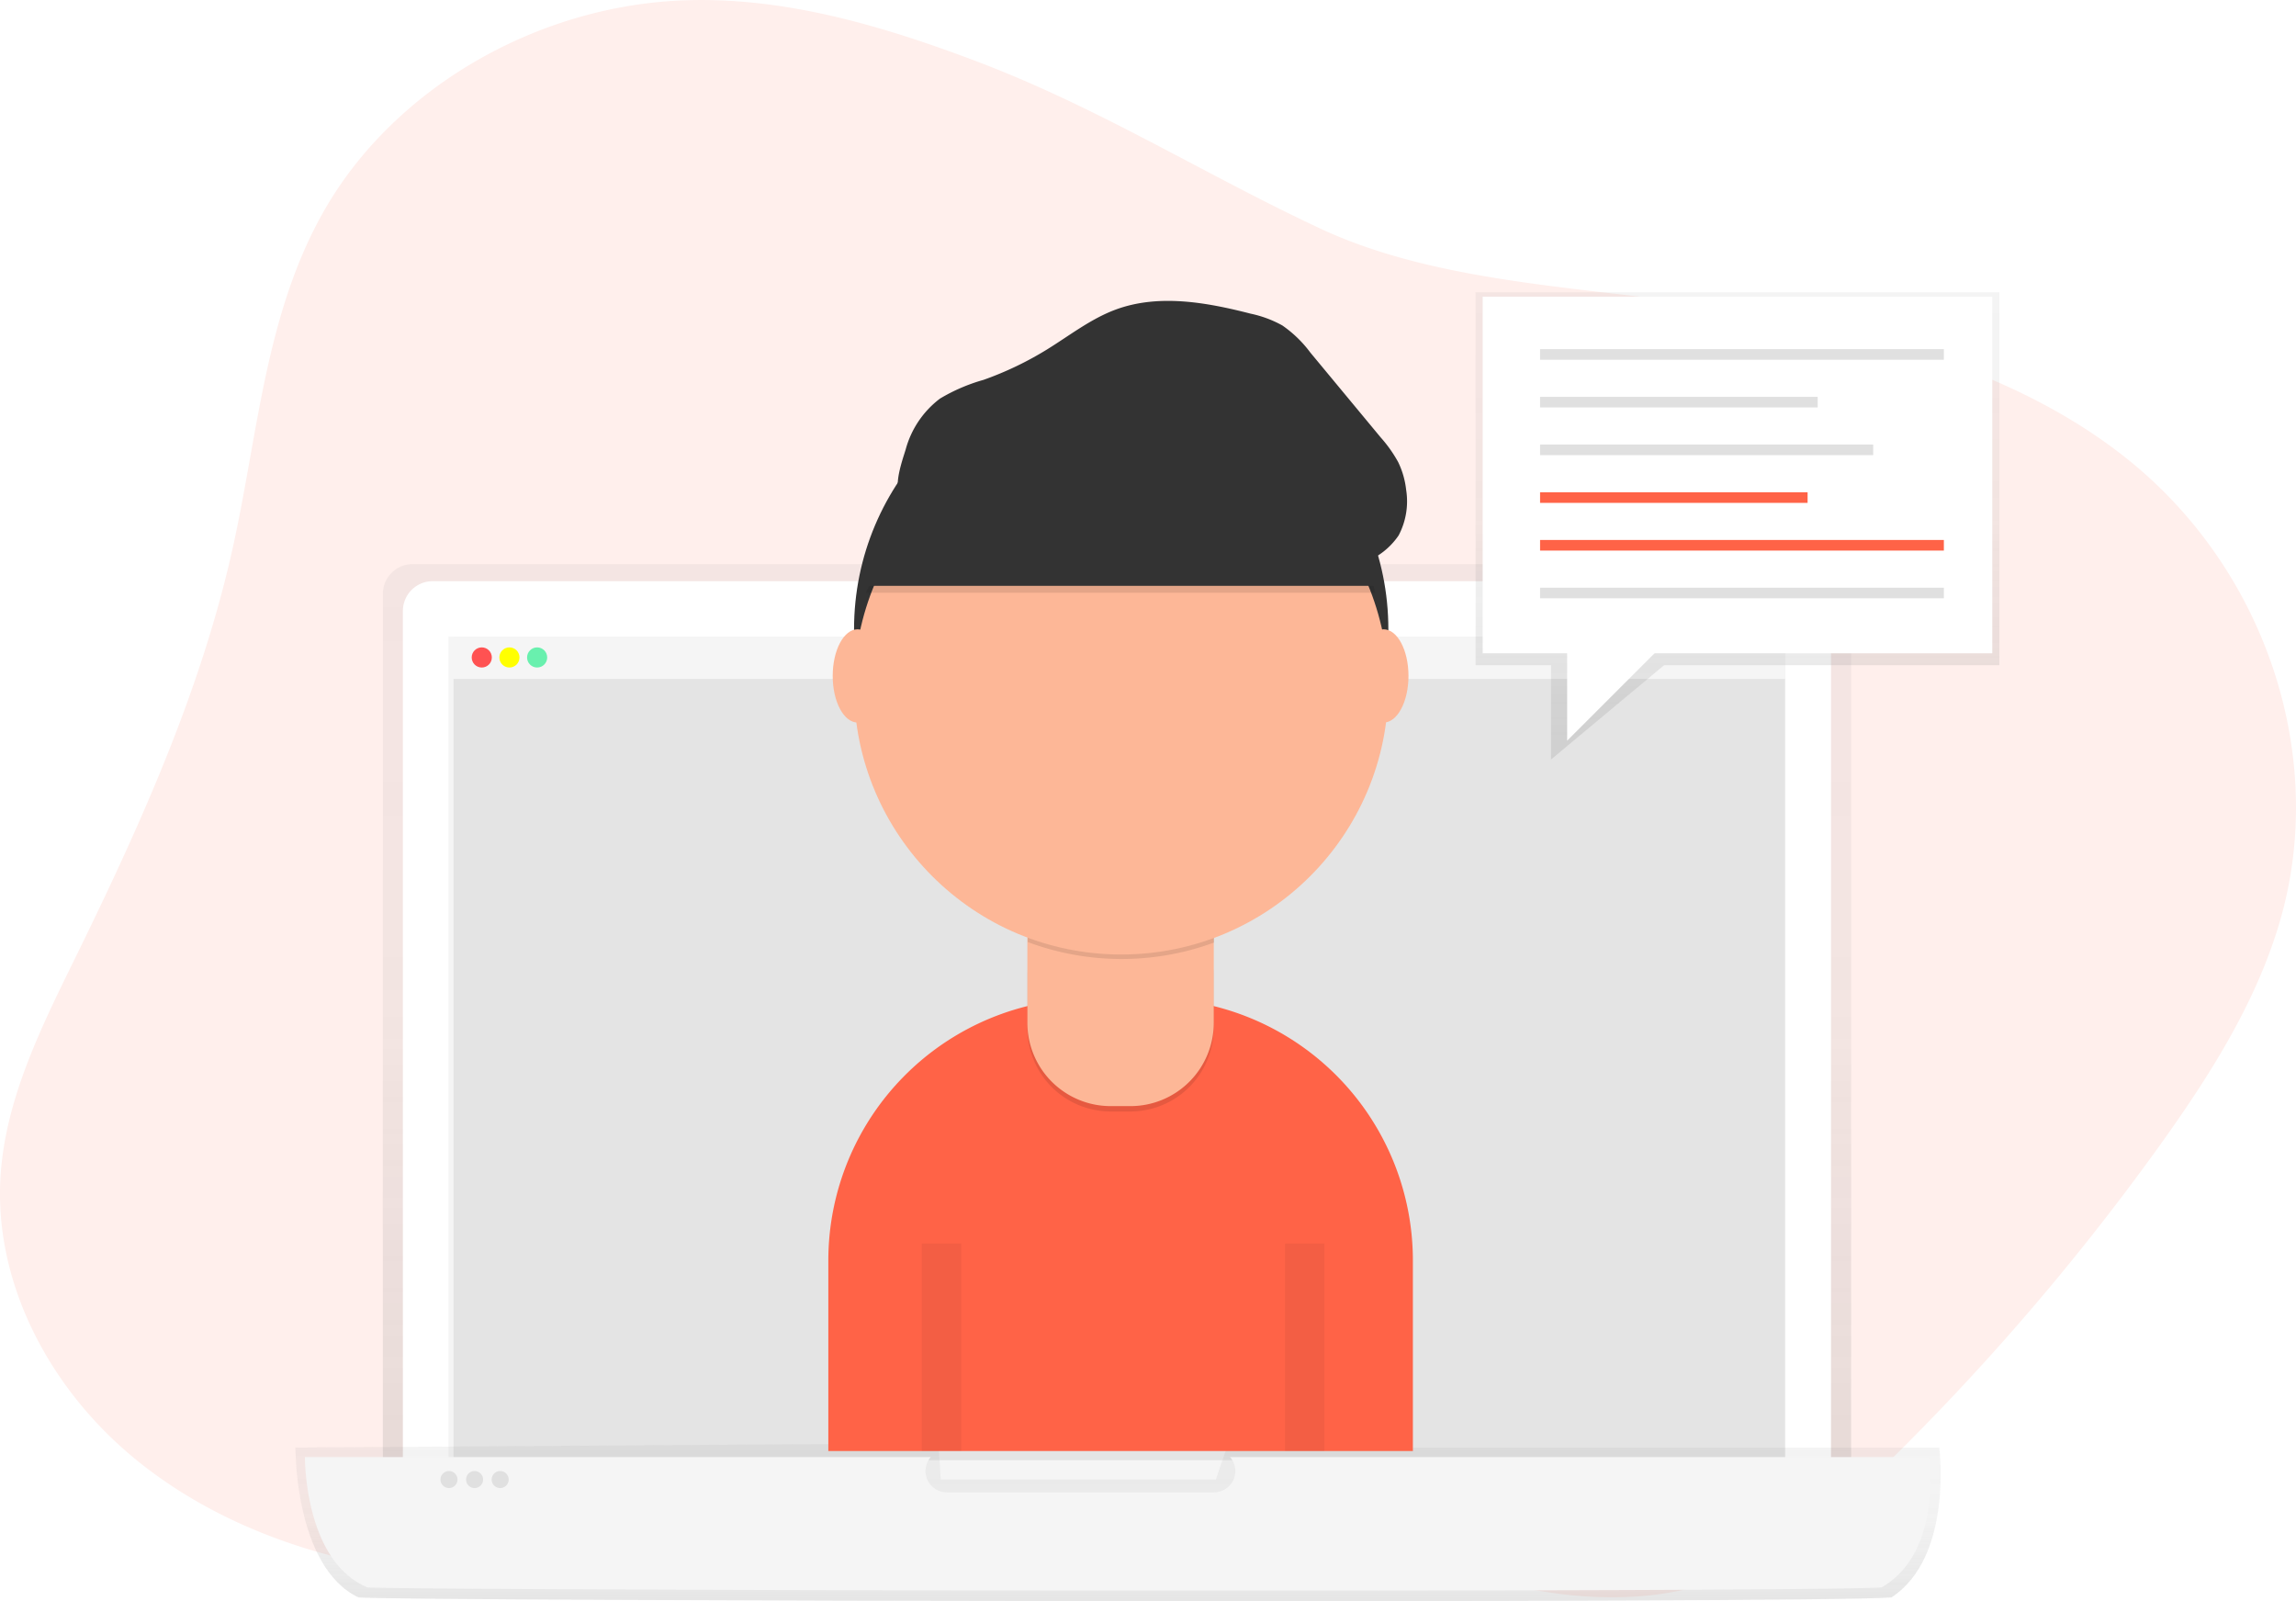 <svg xmlns="http://www.w3.org/2000/svg" xmlns:xlink="http://www.w3.org/1999/xlink" width="233.118" height="162.55" viewBox="0 0 233.118 162.55">
  <defs>
    <linearGradient id="linear-gradient" x1="0.5" y1="1" x2="0.5" gradientUnits="objectBoundingBox">
      <stop offset="0" stop-color="gray" stop-opacity="0.251"/>
      <stop offset="0.54" stop-color="gray" stop-opacity="0.122"/>
      <stop offset="1" stop-color="gray" stop-opacity="0.102"/>
    </linearGradient>
    <linearGradient id="linear-gradient-2" y2="0" xlink:href="#linear-gradient"/>
  </defs>
  <g id="Group_418" data-name="Group 418" transform="translate(-920.85 -682.543)">
    <g id="Group_417" data-name="Group 417">
      <path id="Path_1906" data-name="Path 1906" d="M148.042,65.9c-9.476-3.583-19.49-6.576-29.712-6.2C103.3,60.25,88.872,68.658,81.806,81c-5.995,10.46-6.735,22.72-9.317,34.328-3.178,14.3-9.276,27.893-15.787,41.184-3.5,7.14-7.186,14.434-7.76,22.26-.8,10.866,4.789,21.694,13.546,28.921s20.388,11.041,32.062,11.873c6.212.443,12.7.032,18.221-2.657,5.838-2.845,10.093-7.987,15.955-10.791,5.432-2.6,11.785-2.963,17.883-2.625a85.292,85.292,0,0,1,23.347,4.618c8.523,2.976,16.449,7.288,24.943,10.306s18.006,4.7,26.7,2.185c8.171-2.366,14.622-8.113,20.438-13.932A247.31,247.31,0,0,0,268.1,176.019c5.249-7.313,10.134-15.028,12.454-23.551,4.438-16.3-1.669-34.681-15.213-45.81-11.222-9.22-26.282-13.222-41.024-15.65-13.443-2.215-28.987-2.352-41.362-8.123C171.155,77.373,160.417,70.58,148.042,65.9Z" transform="translate(871.982 622.877)" fill="#ffefec"/>
      <g id="undraw_active_support_6rwo" transform="translate(950.847 712.215)">
        <g id="Group_376" data-name="Group 376" transform="translate(8.873 27.592)" opacity="0.8">
          <path id="Path_1907" data-name="Path 1907" d="M345.6,344.9H196.52V249.343a3.027,3.027,0,0,1,3.041-3.013h143a3.027,3.027,0,0,1,3.041,3.013Z" transform="translate(-196.52 -246.33)" fill="url(#linear-gradient)"/>
        </g>
        <path id="Path_1908" data-name="Path 1908" d="M60.274,153.77H199.2a3.028,3.028,0,0,1,3.042,3.013V250.6H57.24V156.785A3.028,3.028,0,0,1,60.274,153.77Z" transform="translate(-46.332 -124.442)" fill="#fff"/>
        <rect id="Rectangle_607" data-name="Rectangle 607" width="135.755" height="88.163" transform="translate(15.533 34.962)" fill="#f5f5f5"/>
        <rect id="Rectangle_608" data-name="Rectangle 608" width="135.185" height="79.319" transform="translate(16.048 39.242)" fill="#e0e0e0" opacity="0.8"/>
        <rect id="Rectangle_609" data-name="Rectangle 609" width="135.185" height="4.215" transform="translate(16.048 35.027)" fill="#f5f5f5"/>
        <circle id="Ellipse_412" data-name="Ellipse 412" cx="1.022" cy="1.022" r="1.022" transform="translate(17.896 36.049)" fill="#ff5252"/>
        <circle id="Ellipse_413" data-name="Ellipse 413" cx="1.022" cy="1.022" r="1.022" transform="translate(20.705 36.049)" fill="#ff0"/>
        <circle id="Ellipse_414" data-name="Ellipse 414" cx="1.022" cy="1.022" r="1.022" transform="translate(23.517 36.049)" fill="#69f0ae"/>
        <g id="Group_377" data-name="Group 377" transform="translate(0 116.845)" opacity="0.8">
          <path id="Path_1909" data-name="Path 1909" d="M312.042,729.941c-8.291.624-150.667.381-155.641,0-6.522-3.118-6.4-15.218-6.4-15.218l65.295-.433.219,3.683h27.941l1.092-3.242H316.9S318.343,725.823,312.042,729.941Z" transform="translate(-149.999 -714.29)" fill="url(#linear-gradient-2)"/>
        </g>
        <path id="Path_1910" data-name="Path 1910" d="M319.949,721.67H248.995a2.147,2.147,0,0,1,.332,2.315,2.18,2.18,0,0,1-1.986,1.26h-27.09a2.18,2.18,0,0,1-1.986-1.26,2.147,2.147,0,0,1,.332-2.315H155.059s-.11,10.507,6.334,13.223c4.913.324,145.563.542,153.752,0C321.378,731.309,319.949,721.67,319.949,721.67Z" transform="translate(-154.094 -603.418)" fill="#f5f5f5"/>
        <circle id="Ellipse_415" data-name="Ellipse 415" cx="0.866" cy="0.866" r="0.866" transform="translate(14.722 119.662)" fill="#e0e0e0"/>
        <circle id="Ellipse_416" data-name="Ellipse 416" cx="0.866" cy="0.866" r="0.866" transform="translate(17.322 119.662)" fill="#e0e0e0"/>
        <circle id="Ellipse_417" data-name="Ellipse 417" cx="0.866" cy="0.866" r="0.866" transform="translate(19.92 119.662)" fill="#e0e0e0"/>
        <path id="Path_1911" data-name="Path 1911" d="M306.986,375.85h6.139a26.606,26.606,0,0,1,26.606,26.606V421.8H280.38V402.456a26.606,26.606,0,0,1,26.606-26.606Z" transform="translate(-226.275 -304.165)" fill="tomato"/>
        <circle id="Ellipse_418" data-name="Ellipse 418" cx="27.125" cy="27.125" r="27.125" transform="translate(56.716 7.089)" fill="#333"/>
        <path id="Path_1912" data-name="Path 1912" d="M391.839,334.43h7.845a5.531,5.531,0,0,1,5.531,5.531v5.39a8.457,8.457,0,0,1-8.457,8.457h-2a8.457,8.457,0,0,1-8.457-8.457v-5.382a5.531,5.531,0,0,1,5.531-5.531Z" transform="translate(-311.985 -270.645)" opacity="0.1"/>
        <path id="Path_1913" data-name="Path 1913" d="M386.3,331.53h18.924v10.929a8.457,8.457,0,0,1-8.457,8.457h-2.01a8.457,8.457,0,0,1-8.457-8.457V331.53Z" transform="translate(-311.985 -268.298)" fill="#fdb797"/>
        <path id="Path_1914" data-name="Path 1914" d="M536.43,437.862a27.236,27.236,0,0,0,18.924.051V435.59H536.43Z" transform="translate(-462.08 -371.901)" opacity="0.1"/>
        <circle id="Ellipse_419" data-name="Ellipse 419" cx="27.125" cy="27.125" r="27.125" transform="translate(56.716 12.977)" fill="#fdb797"/>
        <path id="Path_1915" data-name="Path 1915" d="M450.26,178.309h51.725s-4.415-20.886-23.971-19.565S450.26,178.309,450.26,178.309Z" transform="translate(-392.352 -147.808)" opacity="0.1"/>
        <path id="Path_1916" data-name="Path 1916" d="M450.26,174.666h51.725s-4.415-20.886-23.971-19.555S450.26,174.666,450.26,174.666Z" transform="translate(-392.352 -144.867)" fill="#333"/>
        <ellipse id="Ellipse_420" data-name="Ellipse 420" cx="2.523" cy="4.732" rx="2.523" ry="4.732" transform="translate(54.549 34.214)" fill="#fdb797"/>
        <ellipse id="Ellipse_421" data-name="Ellipse 421" cx="2.523" cy="4.732" rx="2.523" ry="4.732" transform="translate(107.963 34.214)" fill="#fdb797"/>
        <path id="Path_1917" data-name="Path 1917" d="M467.882,121.351a9.61,9.61,0,0,1,3.486-5.169,18.194,18.194,0,0,1,4.419-1.9,33.773,33.773,0,0,0,6.424-3.073c2.3-1.417,4.461-3.124,6.994-4.061,4.358-1.612,9.212-.74,13.711.416a11.506,11.506,0,0,1,3.206,1.192,12.144,12.144,0,0,1,2.846,2.754l7.141,8.613a13.605,13.605,0,0,1,1.774,2.5,8.6,8.6,0,0,1,.813,2.821,7.414,7.414,0,0,1-.763,4.629,7.3,7.3,0,0,1-6.082,3.193A22.146,22.146,0,0,1,504.83,132a137.618,137.618,0,0,0-22.544-5.081,63.59,63.59,0,0,0-11.472-.372c-1.2.078-2.788.629-3.519-.6C466.663,124.893,467.556,122.415,467.882,121.351Z" transform="translate(-405.924 -105.391)" fill="#333"/>
        <line id="Line_67" data-name="Line 67" y2="21.06" transform="translate(65.594 96.573)" fill="none" stroke="#000" stroke-miterlimit="10" stroke-width="4" opacity="0.05"/>
        <line id="Line_68" data-name="Line 68" y2="21.06" transform="translate(102.469 96.573)" fill="none" stroke="#000" stroke-miterlimit="10" stroke-width="4" opacity="0.05"/>
        <g id="Group_378" data-name="Group 378" transform="translate(119.822)" opacity="0.8">
          <path id="Path_1918" data-name="Path 1918" d="M674.442,37.854H640.405l-11.487,9.578V37.854H621.26V0h53.182Z" transform="translate(-621.26)" fill="url(#linear-gradient)"/>
        </g>
        <rect id="Rectangle_610" data-name="Rectangle 610" width="51.74" height="36.198" transform="translate(120.543 0.45)" fill="#fff"/>
        <rect id="Rectangle_611" data-name="Rectangle 611" width="40.997" height="1.076" transform="translate(126.37 5.771)" fill="#e0e0e0"/>
        <rect id="Rectangle_612" data-name="Rectangle 612" width="28.186" height="1.076" transform="translate(126.37 10.616)" fill="#e0e0e0"/>
        <rect id="Rectangle_613" data-name="Rectangle 613" width="33.823" height="1.076" transform="translate(126.37 15.458)" fill="#e0e0e0"/>
        <rect id="Rectangle_614" data-name="Rectangle 614" width="27.161" height="1.076" transform="translate(126.37 20.303)" fill="tomato"/>
        <rect id="Rectangle_615" data-name="Rectangle 615" width="40.997" height="1.076" transform="translate(126.37 25.145)" fill="tomato"/>
        <rect id="Rectangle_616" data-name="Rectangle 616" width="40.997" height="1.076" transform="translate(126.37 29.99)" fill="#e0e0e0"/>
        <path id="Path_1919" data-name="Path 1919" d="M671.45,184.4v9.574l10.53-10.532Z" transform="translate(-542.33 -148.453)" fill="#fff"/>
      </g>
    </g>
  </g>
</svg>

